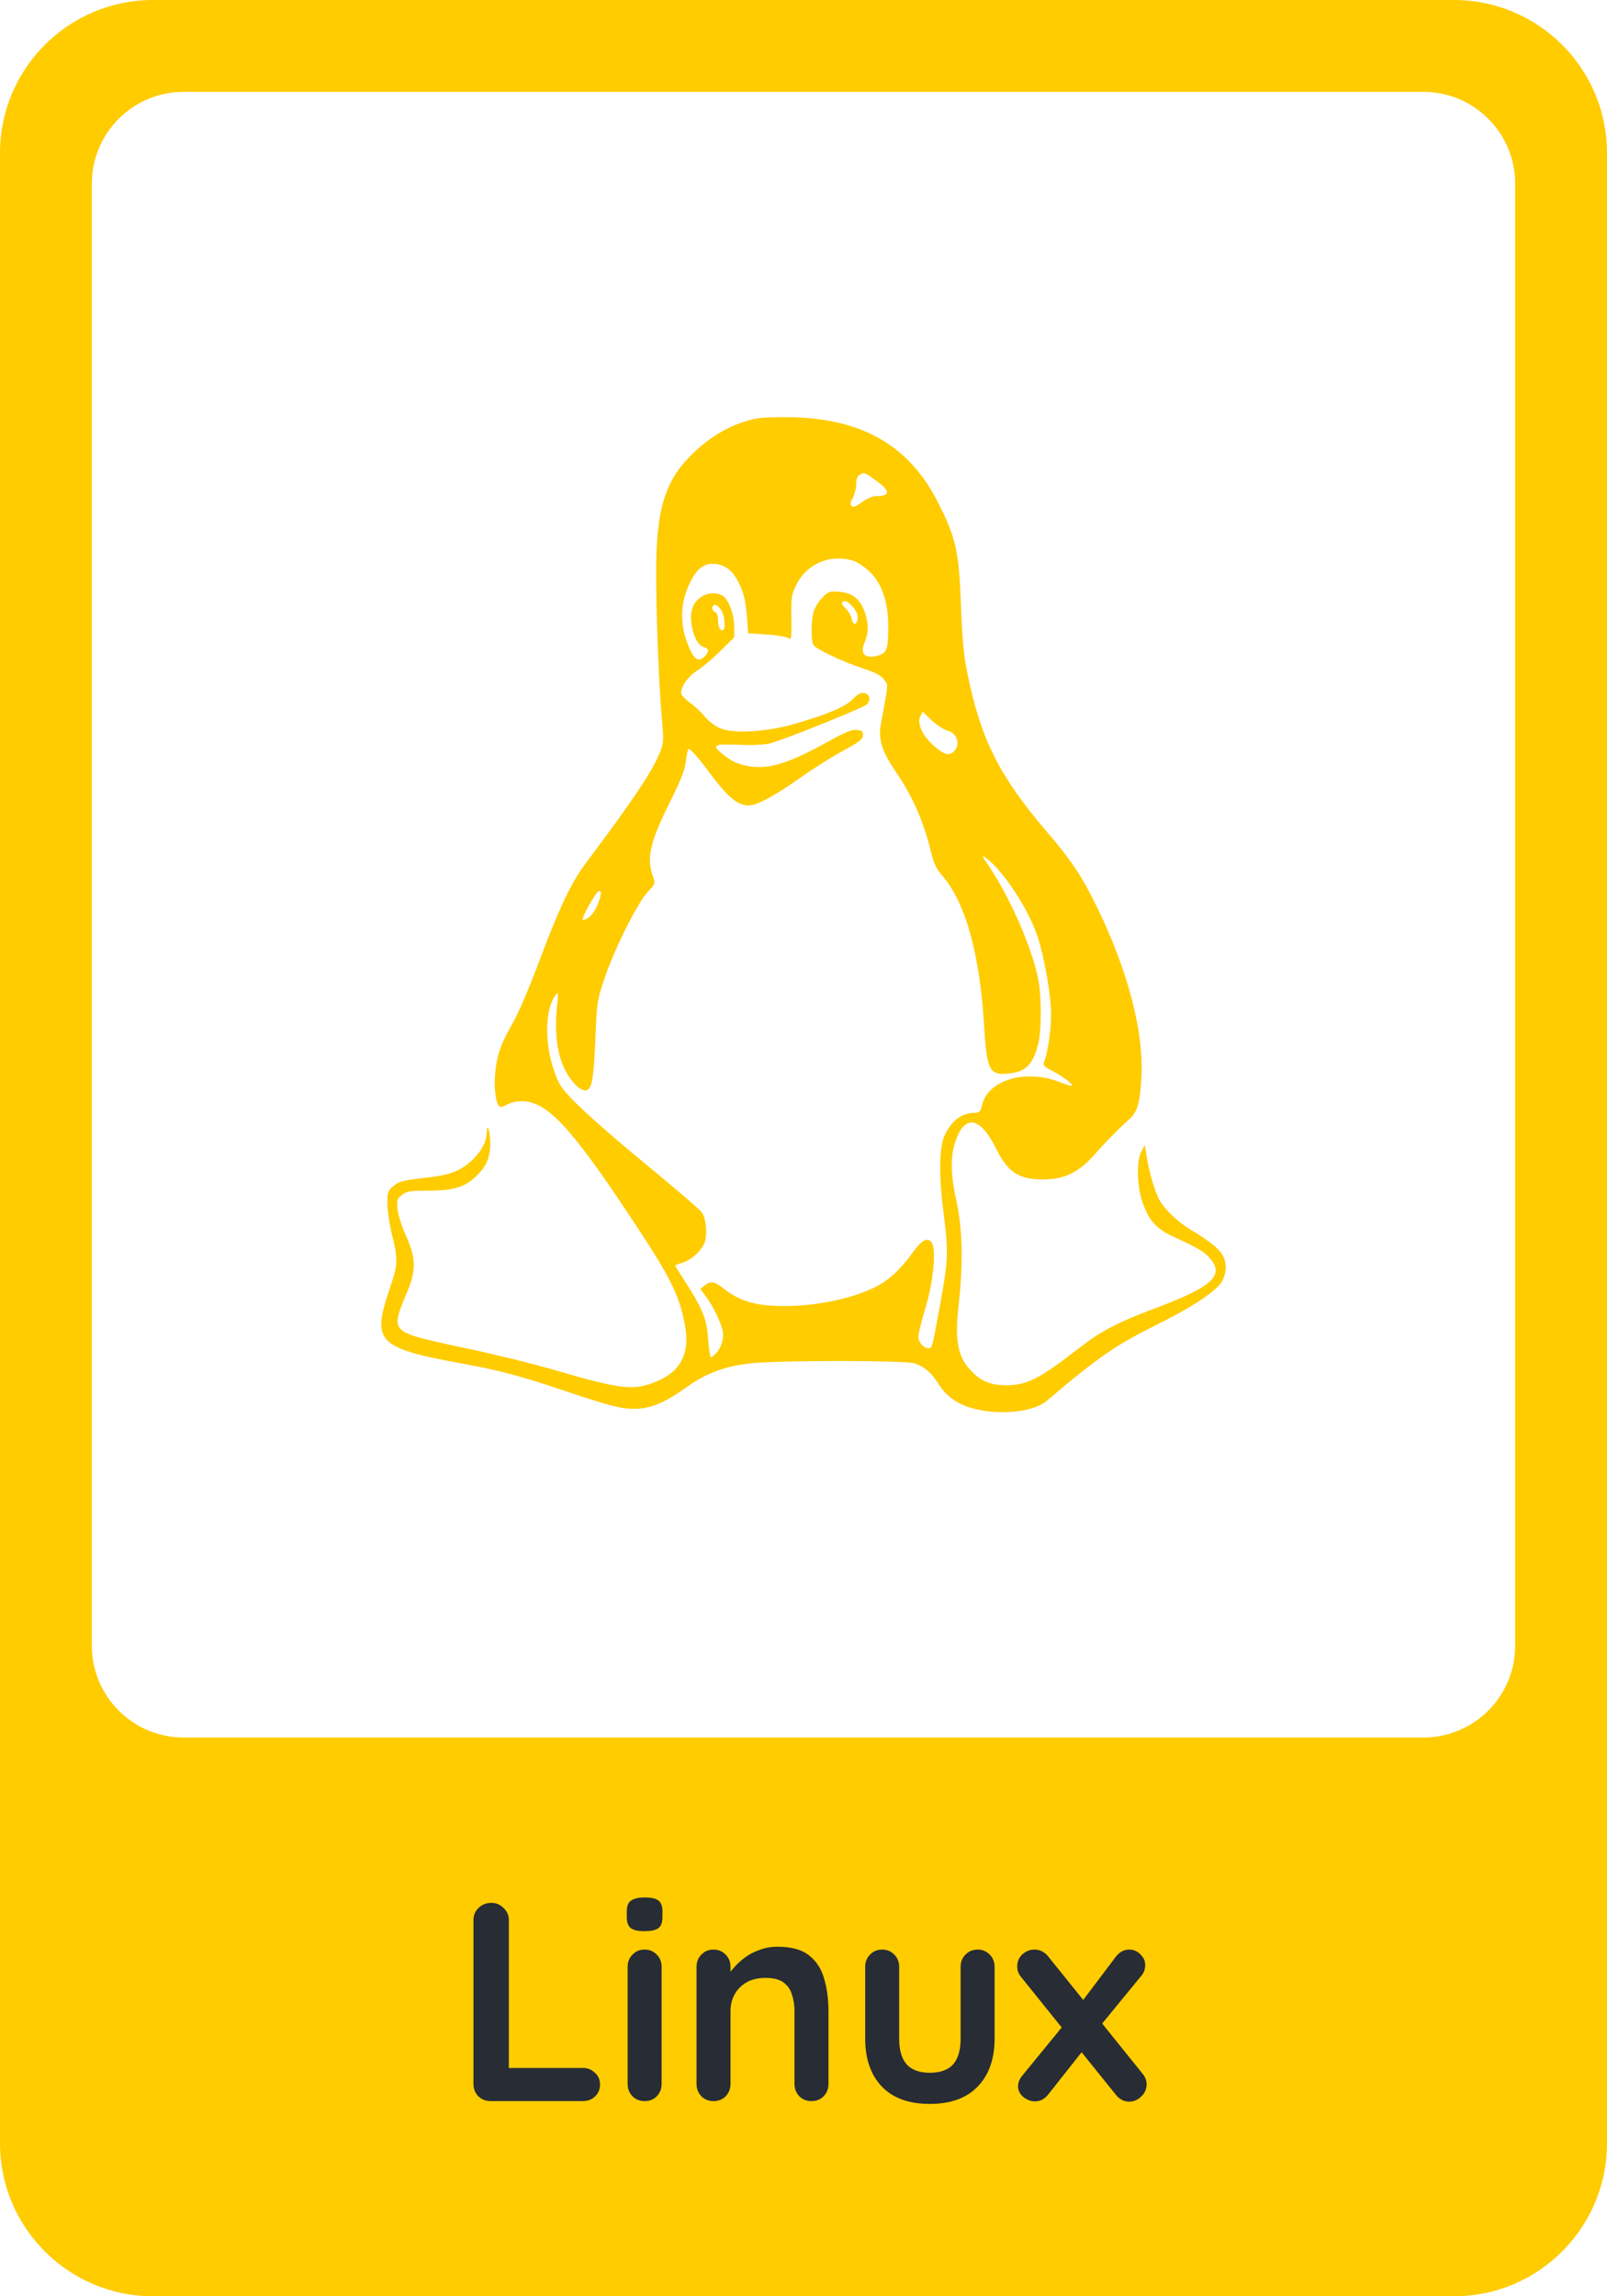 <svg width="420" height="600" viewBox="0 0 420 600" fill="none" xmlns="http://www.w3.org/2000/svg">
<path fill-rule="evenodd" clip-rule="evenodd" d="M40 0H380C402.091 0 420 17.909 420 40V560C420 582.091 402.091 600 380 600H40C17.909 600 0 582.091 0 560V40C0 17.909 17.909 0 40 0ZM372 24H48C34.745 24 24 34.745 24 48V430C24 443.255 34.745 454 48 454H372C385.255 454 396 443.255 396 430V48C396 34.745 385.255 24 372 24Z" fill="#FFCC00"/>
<path d="M198.088 109.293C191.835 110.412 185.684 113.818 180.498 119.054C174.296 125.256 171.958 132.068 171.551 145.133C171.246 153.826 172.06 177.415 172.975 187.684C173.483 193.581 173.483 194.089 172.466 196.631C170.484 201.562 165.349 209.239 153.046 225.608C149.437 230.387 146.031 237.504 141.151 250.569C138.456 257.788 135.66 264.397 133.983 267.345C130.729 273.09 129.763 275.937 129.356 281.122C129.051 285.189 129.814 289.256 130.882 289.256C131.237 289.205 132.051 288.9 132.762 288.494C133.474 288.087 134.999 287.782 136.219 287.731C142.777 287.68 148.827 294.035 164.129 317.013C175.211 333.637 177.499 338.111 179.024 346.346C180.448 354.073 177.601 358.954 170.229 361.496C165.044 363.326 161.333 362.767 144.963 357.988C139.219 356.31 128.848 353.768 121.833 352.294C108.412 349.498 105.26 348.532 104.294 346.702C103.48 345.228 103.887 343.55 106.175 338.161C108.818 332.061 108.818 328.858 106.073 322.809C104.955 320.318 104.04 317.42 103.887 315.895C103.684 313.556 103.785 313.2 105.056 312.235C106.276 311.269 107.09 311.116 111.665 311.116C118.63 311.116 121.629 310.201 124.679 307.1C127.272 304.558 128.187 302.169 128.136 298.407C128.085 295.56 127.272 293.171 127.221 295.763C127.17 298.254 125.95 300.644 123.612 302.931C120.663 305.778 117.969 306.897 112.682 307.558C105.107 308.422 104.345 308.625 102.769 309.947C101.396 311.116 101.244 311.472 101.244 314.319C101.244 316.047 101.701 319.301 102.209 321.589C104.141 329.468 104.09 330.027 101.803 336.89C97.126 350.718 98.6 352.243 121.172 356.361C130.831 358.14 135.813 359.462 147.759 363.478C159.757 367.494 162.4 368.155 166.162 368.104C170.128 368.054 174.042 366.376 179.583 362.36C184.362 358.954 189.192 357.073 195.445 356.31C202.308 355.395 236.623 355.395 239.114 356.259C241.757 357.225 243.384 358.598 245.366 361.75C247.552 365.156 250.704 367.24 255.331 368.257C262.092 369.833 270.277 368.816 273.581 366.02C287.256 354.429 291.374 351.582 302.914 345.838C312.065 341.262 317.809 337.399 319.385 334.806C319.894 333.942 320.351 332.366 320.351 331.248C320.351 327.689 318.419 325.655 310.895 321.131C307.642 319.148 304.185 315.793 302.914 313.353C301.745 310.964 300.525 306.897 299.813 302.881L299.203 299.169L298.288 300.898C297.068 303.236 297.119 309.337 298.389 313.455C300.016 318.64 301.999 320.978 306.523 323.063C313.539 326.316 314.861 327.13 316.335 328.909C320.046 333.332 316.691 336.331 301.694 341.923C292.086 345.533 287.612 347.871 281.969 352.294C271.446 360.428 268.396 361.953 262.804 361.953C259.245 361.953 256.652 360.987 254.365 358.75C250.349 354.938 249.433 350.616 250.552 340.856C251.772 329.977 251.569 321.182 249.942 313.658C248.264 306.134 248.366 301.254 250.196 296.933C252.687 291.188 256.449 292.306 260.262 299.983C263.414 306.337 266.261 308.218 272.768 308.168C278.258 308.168 282.02 306.287 286.138 301.61C288.781 298.559 291.781 295.509 295.492 292.103C297.322 290.324 298.034 287.731 298.339 281.071C298.898 269.379 294.729 253.518 286.748 237.097C282.783 228.963 279.986 224.744 273.378 217.068C261.278 202.935 256.347 193.123 252.941 176.449C251.874 171.365 251.518 167.654 251.162 158.351C250.654 144.167 249.891 140.609 245.214 131.407C237.843 116.715 225.743 109.547 207.493 109.039C203.731 108.937 199.512 109.039 198.088 109.293ZM228.997 125.612C232.81 128.306 232.759 129.628 228.895 129.628C228.082 129.628 226.506 130.34 225.286 131.204C223.71 132.373 222.998 132.627 222.541 132.17C222.134 131.763 222.236 131.204 222.897 130.085C223.354 129.221 223.761 127.645 223.761 126.578C223.761 125.205 224.066 124.443 224.676 124.087C225.896 123.324 225.845 123.324 228.997 125.612ZM222.947 146.506C224.218 146.913 225.947 148.082 227.421 149.505C230.573 152.657 232.149 157.385 232.149 163.689C232.149 169.738 231.793 170.653 229.404 171.314C225.947 172.229 224.676 170.857 226.048 167.603C227.014 165.265 227.014 162.926 226.048 160.028C224.828 156.572 222.846 154.945 219.44 154.64C216.847 154.436 216.593 154.487 214.915 156.165C213.949 157.131 212.932 158.808 212.627 159.876C212.017 162.113 211.916 166.993 212.526 168.417C212.932 169.484 219.948 172.789 225.998 174.822C228.844 175.737 230.319 176.551 231.03 177.567C232.2 179.092 232.251 178.126 230.268 188.955C229.455 193.123 230.42 196.224 234.132 201.664C238.554 208.171 241.35 214.526 243.333 222.66C244.045 225.557 244.706 226.981 246.129 228.658C252.331 235.674 256.093 249.197 257.212 268.21C257.923 279.953 258.635 281.224 264.227 280.411C268.243 279.902 269.972 278.072 271.344 272.734C272.158 269.684 272.259 261.296 271.497 256.72C270.277 249.044 264.38 235.216 258.787 226.828C256.5 223.422 256.398 223.219 257.822 224.286C262.244 227.54 268.955 237.809 271.192 244.774C272.971 250.213 274.699 260.025 274.699 264.854C274.75 269.074 273.835 275.073 272.818 277.665C272.564 278.326 273.022 278.784 274.699 279.648C277.292 280.919 280.19 283.054 280.19 283.613C280.19 283.867 278.868 283.512 277.241 282.851C268.345 279.241 258.381 282.037 256.703 288.595C256.246 290.527 255.991 290.781 254.67 290.781C251.314 290.781 248.518 292.967 246.79 296.882C245.468 299.983 245.366 307.405 246.637 317.217C247.908 327.384 247.858 329.062 245.57 341.618C243.587 352.345 243.638 352.294 242.672 352.294C241.401 352.294 240.029 350.718 240.029 349.244C240.029 348.481 240.842 345.177 241.859 341.822C243.994 334.755 244.756 326.367 243.486 324.639C242.367 323.164 240.842 324.029 238.351 327.536C235.504 331.502 232.2 334.603 228.997 336.179C222.998 339.229 214.102 341.161 205.459 341.262C197.681 341.313 193.411 340.093 188.988 336.585C186.751 334.806 185.684 334.654 184.159 335.874L183.04 336.789L184.362 338.568C186.294 341.11 188.48 345.634 188.887 347.82C189.293 349.956 188.378 352.548 186.751 353.972C185.735 354.938 185.684 354.938 185.43 353.209C185.277 352.294 185.074 350.057 184.921 348.278C184.565 344.414 183.142 341.161 179.278 335.213C177.753 332.874 176.482 330.841 176.482 330.688C176.482 330.587 177.347 330.231 178.414 329.926C180.6 329.214 182.837 327.282 183.955 325.147C184.972 323.164 184.667 318.386 183.345 316.708C182.837 315.996 177.245 311.218 170.992 306.032C155.639 293.425 147.709 286.104 146.183 283.105C142.371 275.53 141.913 264.244 145.218 260.025C145.929 259.11 145.98 259.262 145.624 262.567C145.014 267.854 145.319 272.836 146.488 276.598C147.912 281.275 151.521 285.596 153.402 284.833C154.724 284.325 155.182 281.529 155.588 271.717C155.995 261.804 156.046 261.397 157.978 255.704C160.52 248.078 166.671 235.776 169.314 233.03C171.297 230.895 171.297 230.895 170.636 228.963C168.908 224.185 169.874 220.067 175.11 209.544C178.058 203.596 179.024 201.156 179.278 198.766C179.482 197.089 179.787 195.716 179.99 195.716C180.549 195.716 182.583 198.055 185.379 201.817C190.157 208.273 192.75 210.459 195.75 210.459C197.834 210.459 202.613 207.866 209.526 202.986C212.729 200.698 217.66 197.597 220.456 196.123C224.727 193.784 225.54 193.123 225.54 192.107C225.54 191.09 225.235 190.836 223.862 190.734C222.592 190.582 220.812 191.344 216.237 193.886C206.273 199.376 201.291 200.952 196.207 200.291C193.106 199.834 191.123 198.97 188.734 196.936C185.989 194.648 186.497 194.343 193.004 194.598C196.563 194.75 199.766 194.598 201.24 194.242C204.646 193.378 225.337 185.091 226.455 184.125C227.726 183.007 227.37 181.278 225.794 181.075C224.879 180.973 224.066 181.431 222.846 182.702C220.965 184.684 216.389 186.616 207.645 189.158C200.172 191.293 191.53 191.802 188.073 190.226C186.802 189.666 185.023 188.294 184.159 187.175C183.244 186.057 181.515 184.43 180.244 183.566C179.024 182.651 178.007 181.583 178.007 181.126C178.007 179.296 179.787 176.754 182.278 175.178C183.701 174.263 186.446 171.924 188.378 169.993L191.886 166.536V163.638C191.835 160.334 190.31 156.419 188.785 155.606C185.989 154.131 182.329 155.555 181.058 158.605C179.736 161.859 181.515 168.467 183.905 169.077C185.328 169.433 185.43 170.094 184.26 171.416C182.786 173.043 181.617 172.534 180.295 169.637C177.55 163.638 177.601 157.639 180.448 151.996C182.074 148.743 183.854 147.319 186.243 147.319C188.887 147.319 191.022 148.641 192.496 151.234C194.224 154.182 194.834 156.47 195.241 161.401L195.546 165.468L200.122 165.773C202.663 165.926 205.205 166.332 205.815 166.637C206.883 167.247 206.883 167.247 206.832 161.503C206.73 156.317 206.832 155.555 208.052 152.962C210.696 147.37 216.847 144.676 222.947 146.506ZM222.998 158.656C223.812 159.673 224.269 160.74 224.167 161.554C223.964 163.435 222.947 163.485 222.592 161.655C222.388 160.791 221.676 159.571 220.965 158.91C219.745 157.741 219.745 157.08 221.016 157.08C221.371 157.08 222.236 157.792 222.998 158.656ZM188.48 159.368C189.293 160.588 189.7 163.892 189.09 164.502C188.378 165.163 187.666 164.045 187.666 162.164C187.666 160.944 187.412 160.13 186.904 159.927C185.938 159.571 185.887 158.097 186.904 158.097C187.311 158.097 188.022 158.656 188.48 159.368ZM247.552 190.887C250.196 191.446 251.162 194.699 249.23 196.428C247.908 197.597 246.587 197.14 243.841 194.648C240.995 192.056 239.673 189.056 240.486 187.277L241.096 185.955L243.536 188.243C244.858 189.463 246.688 190.683 247.552 190.887ZM156.91 234.2C156.3 236.691 155.029 238.978 153.758 239.792C153.097 240.249 152.436 240.503 152.335 240.351C151.877 239.893 155.843 232.827 156.554 232.827C157.063 232.827 157.164 233.183 156.91 234.2Z" fill="#FFCC00"/>
<path d="M152.306 540.342C153.589 540.342 154.65 540.761 155.488 541.6C156.376 542.389 156.82 543.425 156.82 544.708C156.82 545.941 156.376 546.977 155.488 547.816C154.65 548.605 153.589 549 152.306 549H128.256C126.974 549 125.888 548.581 125 547.742C124.162 546.854 123.742 545.769 123.742 544.486V501.714C123.742 500.431 124.186 499.371 125.074 498.532C125.962 497.644 127.097 497.2 128.478 497.2C129.662 497.2 130.698 497.644 131.586 498.532C132.524 499.371 132.992 500.431 132.992 501.714V541.6L131.364 540.342H152.306ZM172.917 544.486C172.917 545.769 172.498 546.854 171.659 547.742C170.82 548.581 169.76 549 168.477 549C167.194 549 166.134 548.581 165.295 547.742C164.456 546.854 164.037 545.769 164.037 544.486V513.924C164.037 512.641 164.456 511.581 165.295 510.742C166.134 509.854 167.194 509.41 168.477 509.41C169.76 509.41 170.82 509.854 171.659 510.742C172.498 511.581 172.917 512.641 172.917 513.924V544.486ZM168.403 504.6C166.726 504.6 165.542 504.329 164.851 503.786C164.16 503.243 163.815 502.281 163.815 500.9V499.494C163.815 498.063 164.185 497.101 164.925 496.608C165.714 496.065 166.898 495.794 168.477 495.794C170.204 495.794 171.412 496.065 172.103 496.608C172.794 497.151 173.139 498.113 173.139 499.494V500.9C173.139 502.331 172.769 503.317 172.029 503.86C171.289 504.353 170.08 504.6 168.403 504.6ZM203.207 508.67C206.858 508.67 209.621 509.435 211.495 510.964C213.419 512.493 214.727 514.541 215.417 517.106C216.157 519.622 216.527 522.434 216.527 525.542V544.486C216.527 545.769 216.108 546.854 215.269 547.742C214.431 548.581 213.37 549 212.087 549C210.805 549 209.744 548.581 208.905 547.742C208.067 546.854 207.647 545.769 207.647 544.486V525.542C207.647 523.914 207.425 522.459 206.981 521.176C206.587 519.844 205.847 518.783 204.761 517.994C203.676 517.205 202.122 516.81 200.099 516.81C198.126 516.81 196.449 517.205 195.067 517.994C193.735 518.783 192.699 519.844 191.959 521.176C191.269 522.459 190.923 523.914 190.923 525.542V544.486C190.923 545.769 190.504 546.854 189.665 547.742C188.827 548.581 187.766 549 186.483 549C185.201 549 184.14 548.581 183.301 547.742C182.463 546.854 182.043 545.769 182.043 544.486V513.924C182.043 512.641 182.463 511.581 183.301 510.742C184.14 509.854 185.201 509.41 186.483 509.41C187.766 509.41 188.827 509.854 189.665 510.742C190.504 511.581 190.923 512.641 190.923 513.924V517.106L189.813 516.884C190.257 516.045 190.899 515.157 191.737 514.22C192.576 513.233 193.563 512.321 194.697 511.482C195.832 510.643 197.115 509.977 198.545 509.484C199.976 508.941 201.53 508.67 203.207 508.67ZM255.503 509.41C256.786 509.41 257.847 509.854 258.685 510.742C259.524 511.581 259.943 512.641 259.943 513.924V532.72C259.943 537.949 258.488 542.093 255.577 545.152C252.667 548.211 248.473 549.74 242.997 549.74C237.521 549.74 233.328 548.211 230.417 545.152C227.556 542.093 226.125 537.949 226.125 532.72V513.924C226.125 512.641 226.545 511.581 227.383 510.742C228.222 509.854 229.283 509.41 230.565 509.41C231.848 509.41 232.909 509.854 233.747 510.742C234.586 511.581 235.005 512.641 235.005 513.924V532.72C235.005 535.729 235.671 537.974 237.003 539.454C238.335 540.885 240.333 541.6 242.997 541.6C245.711 541.6 247.733 540.885 249.065 539.454C250.397 537.974 251.063 535.729 251.063 532.72V513.924C251.063 512.641 251.483 511.581 252.321 510.742C253.16 509.854 254.221 509.41 255.503 509.41ZM270.371 509.41C271.802 509.41 273.01 510.027 273.997 511.26L298.713 541.97C299.354 542.759 299.675 543.647 299.675 544.634C299.675 545.867 299.206 546.928 298.269 547.816C297.332 548.704 296.296 549.148 295.161 549.148C293.73 549.148 292.522 548.507 291.535 547.224L266.819 516.514C266.178 515.725 265.857 514.837 265.857 513.85C265.857 512.567 266.301 511.507 267.189 510.668C268.126 509.829 269.187 509.41 270.371 509.41ZM270.445 549.074C269.458 549.074 268.472 548.704 267.485 547.964C266.548 547.175 266.079 546.237 266.079 545.152C266.079 544.165 266.449 543.228 267.189 542.34L278.511 528.502L282.951 535.902L273.997 547.224C273.06 548.457 271.876 549.074 270.445 549.074ZM295.087 509.41C296.271 509.41 297.258 509.829 298.047 510.668C298.886 511.457 299.305 512.37 299.305 513.406C299.305 513.899 299.231 514.393 299.083 514.886C298.935 515.379 298.664 515.848 298.269 516.292L287.095 529.908L282.433 523.47L291.535 511.408C292.522 510.076 293.706 509.41 295.087 509.41Z" fill="#282C34"/>
</svg>
